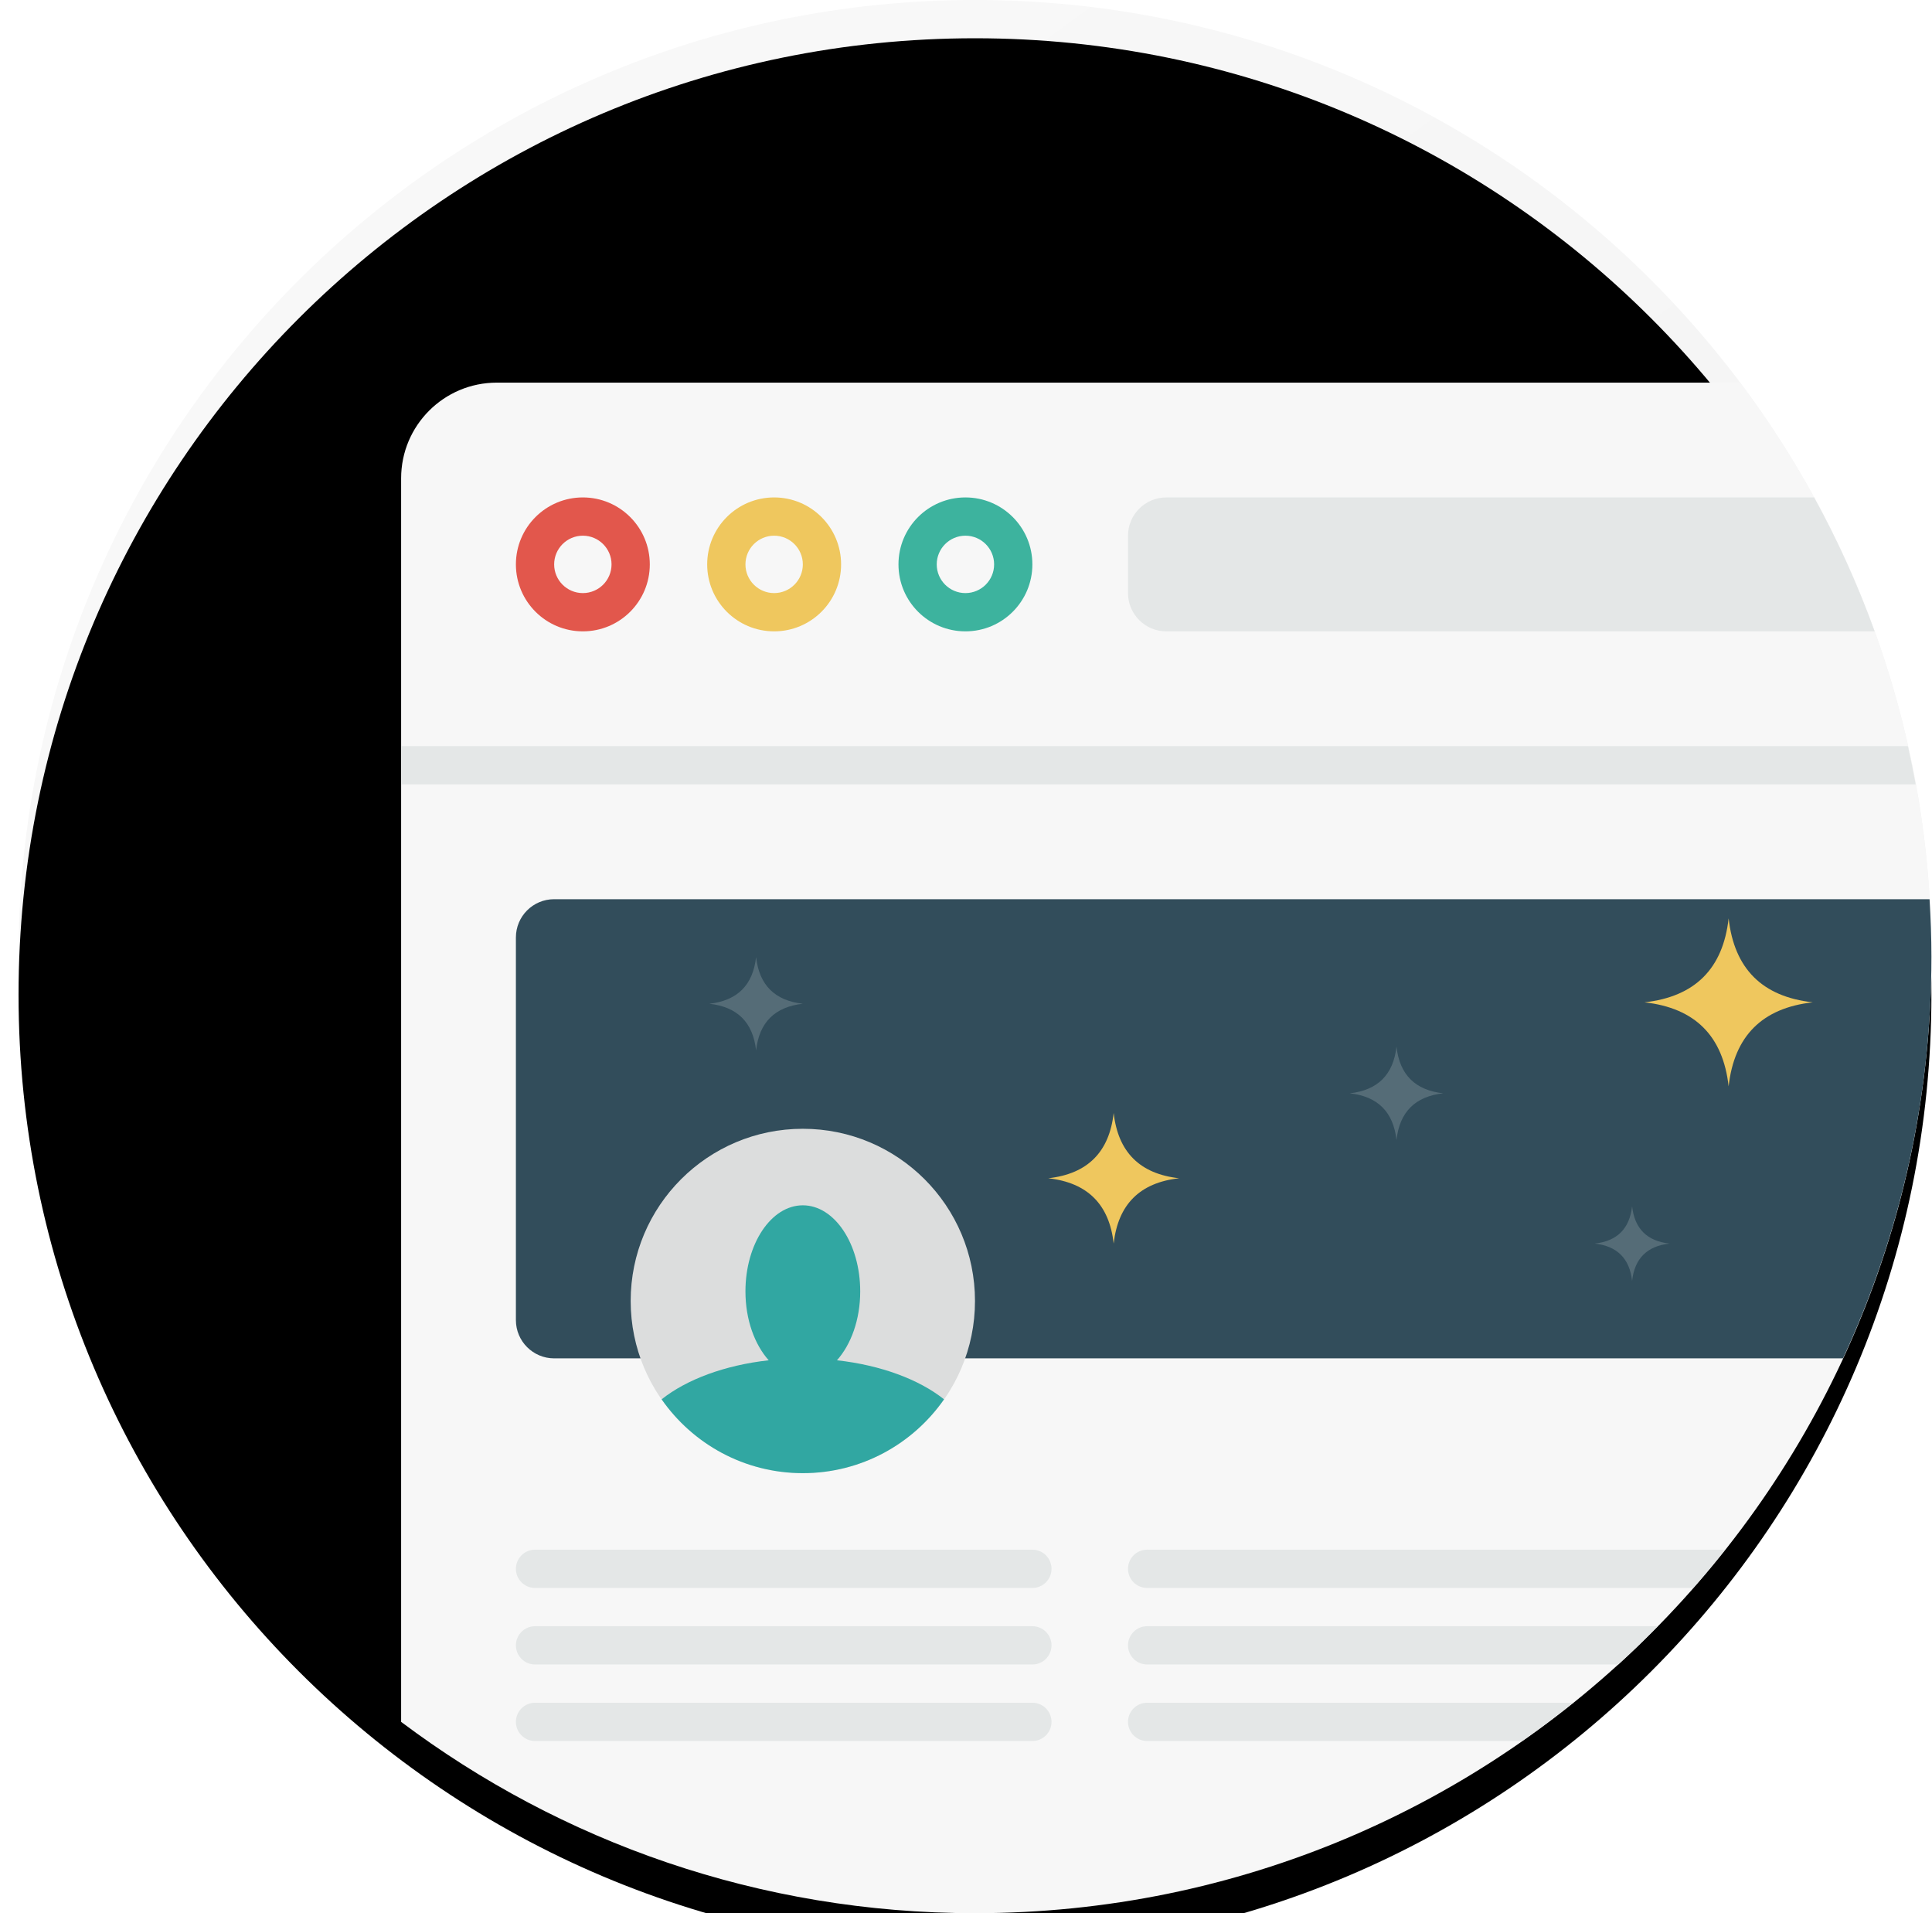 <?xml version="1.0" encoding="UTF-8"?>
<svg width="101px" height="100px" viewBox="0 0 101 100" version="1.1" xmlns="http://www.w3.org/2000/svg" xmlns:xlink="http://www.w3.org/1999/xlink">
    <!-- Generator: Sketch 52.2 (67145) - http://www.bohemiancoding.com/sketch -->
    <title>icon-browser-light</title>
    <desc>Created with Sketch.</desc>
    <defs>
        <linearGradient x1="15.214%" y1="3.159%" x2="85.982%" y2="100%" id="linearGradient-1">
            <stop stop-color="#F9F9F9" offset="0%"></stop>
            <stop stop-color="#F1F1F1" offset="100%"></stop>
        </linearGradient>
        <path d="M50.97,0 C78.584,0 100.97,22.386 100.97,50 C100.97,77.614 78.584,100 50.97,100 C23.356,100 0.97,77.613 0.97,50 C0.97,22.385 23.355,0 50.97,0 Z" id="path-2"></path>
        <filter x="-2.5%" y="-2.5%" width="105.0%" height="105.0%" filterUnits="objectBoundingBox" id="filter-3">
            <feGaussianBlur stdDeviation="1.5" in="SourceAlpha" result="shadowBlurInner1"></feGaussianBlur>
            <feOffset dx="0" dy="2" in="shadowBlurInner1" result="shadowOffsetInner1"></feOffset>
            <feComposite in="shadowOffsetInner1" in2="SourceAlpha" operator="arithmetic" k2="-1" k3="1" result="shadowInnerInner1"></feComposite>
            <feColorMatrix values="0 0 0 0 0   0 0 0 0 0   0 0 0 0 0  0 0 0 0.037 0" type="matrix" in="shadowInnerInner1"></feColorMatrix>
        </filter>
    </defs>
    <g id="icon-browser-light" stroke="none" stroke-width="1" fill="none" fill-rule="evenodd">
        <g>
            <g id="Path" fill-rule="nonzero">
                <use fill="url(#linearGradient-1)" xlink:href="#path-2"></use>
                <use fill="black" fill-opacity="1" filter="url(#filter-3)" xlink:href="#path-2"></use>
            </g>
            <path d="M25.97,20 C23.209,20 20.97,22.239 20.97,25 L20.97,90 C29.326,96.277 39.713,100 50.97,100 C78.584,100 100.97,77.613 100.97,50 C100.97,38.743 97.248,28.357 90.971,20 L25.97,20 Z" id="Path" fill="#F7F7F7"></path>
            <path d="M26.97,49 L26.97,69 C26.97,70.104 27.866,71 28.97,71 L96.346,71 C99.306,64.613 100.97,57.502 100.97,50 C100.97,48.992 100.931,47.993 100.872,47 L28.97,47 C27.865,47 26.97,47.895 26.97,49 Z" id="Path" fill="#324D5B"></path>
            <path d="M90.368,48.001 C90.075,50.634 88.608,52.097 85.97,52.39 C88.609,52.683 90.075,54.148 90.368,56.781 C90.661,54.148 92.128,52.683 94.766,52.39 C92.128,52.098 90.661,50.635 90.368,48.001 Z M58.22,58.172 C57.992,60.219 56.853,61.358 54.8,61.586 C56.853,61.815 57.992,62.953 58.22,65 C58.449,62.953 59.589,61.814 61.642,61.586 C59.589,61.357 58.448,60.219 58.22,58.172 Z" id="Shape" fill="#EFC75E" fill-rule="nonzero"></path>
            <path d="M39.526,50.025 C39.364,51.488 38.549,52.301 37.083,52.465 C38.55,52.627 39.364,53.44 39.526,54.903 C39.69,53.44 40.505,52.628 41.969,52.465 C40.505,52.301 39.69,51.488 39.526,50.025 Z M85.322,63.049 C85.192,64.219 84.54,64.871 83.368,65 C84.54,65.131 85.192,65.781 85.322,66.951 C85.452,65.781 86.104,65.131 87.276,65 C86.104,64.871 85.452,64.219 85.322,63.049 Z M73.005,54.707 C72.841,56.17 72.026,56.984 70.562,57.146 C72.027,57.308 72.841,58.123 73.005,59.585 C73.167,58.122 73.982,57.308 75.448,57.146 C73.981,56.984 73.167,56.17 73.005,54.707 Z" id="Shape" fill="#556C77" fill-rule="nonzero"></path>
            <path d="M41.97,59 C46.941,59 50.97,63.029 50.97,68 C50.97,72.971 46.941,77 41.97,77 C36.999,77 32.97,72.971 32.97,68 C32.97,63.029 36.999,59 41.97,59 Z" id="Path" fill="#DCDDDD"></path>
            <path d="M30.47,26 C28.537,26 26.97,27.567 26.97,29.5 C26.97,31.434 28.537,33 30.47,33 C32.404,33 33.97,31.434 33.97,29.5 C33.97,27.567 32.403,26 30.47,26 Z M30.47,31 C29.642,31 28.97,30.328 28.97,29.5 C28.97,28.672 29.642,28 30.47,28 C31.298,28 31.97,28.672 31.97,29.5 C31.97,30.328 31.298,31 30.47,31 Z" id="Shape" fill="#E2574C" fill-rule="nonzero"></path>
            <path d="M40.47,26 C38.536,26 36.97,27.567 36.97,29.5 C36.97,31.434 38.536,33 40.47,33 C42.404,33 43.97,31.434 43.97,29.5 C43.97,27.567 42.403,26 40.47,26 Z M40.47,31 C39.642,31 38.97,30.328 38.97,29.5 C38.97,28.672 39.642,28 40.47,28 C41.298,28 41.97,28.672 41.97,29.5 C41.97,30.328 41.298,31 40.47,31 Z" id="Shape" fill="#EFC75E" fill-rule="nonzero"></path>
            <path d="M50.47,26 C48.536,26 46.97,27.567 46.97,29.5 C46.97,31.434 48.536,33 50.47,33 C52.404,33 53.97,31.434 53.97,29.5 C53.97,27.567 52.403,26 50.47,26 Z M50.47,31 C49.642,31 48.97,30.328 48.97,29.5 C48.97,28.672 49.642,28 50.47,28 C51.298,28 51.97,28.672 51.97,29.5 C51.97,30.328 51.298,31 50.47,31 Z" id="Shape" fill="#3DB39E" fill-rule="nonzero"></path>
            <g id="Group" transform="translate(26, 26)" fill="#E4E7E7" fill-rule="nonzero">
                <path d="M0.97,56 C0.97,56.553 1.418,57 1.97,57 L27.97,57 C28.523,57 28.97,56.553 28.97,56 C28.97,55.447 28.523,55 27.97,55 L1.97,55 C1.417,55 0.97,55.447 0.97,56 Z M32.97,60 C32.97,60.553 33.417,61 33.97,61 L58.601,61 C59.31,60.355 59.994,59.684 60.664,59 L33.97,59 C33.417,59 32.97,59.447 32.97,60 Z M28.97,64 C28.97,63.447 28.523,63 27.97,63 L1.97,63 C1.418,63 0.97,63.447 0.97,64 C0.97,64.553 1.418,65 1.97,65 L27.97,65 C28.522,65 28.97,64.553 28.97,64 Z M32.97,56 C32.97,56.553 33.417,57 33.97,57 L62.517,57 C63.09,56.348 63.646,55.682 64.185,55 L33.97,55 C33.417,55 32.97,55.447 32.97,56 Z M68.839,0 L34.97,0 C33.866,0 32.97,0.896 32.97,2 L32.97,5 C32.97,6.104 33.866,7 34.97,7 L72.001,7 C71.123,4.574 70.064,2.235 68.839,0 Z M27.97,59 L1.97,59 C1.418,59 0.97,59.447 0.97,60 C0.97,60.553 1.418,61 1.97,61 L27.97,61 C28.523,61 28.97,60.553 28.97,60 C28.97,59.447 28.522,59 27.97,59 Z M33.97,63 C33.417,63 32.97,63.447 32.97,64 C32.97,64.553 33.417,65 33.97,65 L53.574,65 C54.486,64.361 55.377,63.695 56.244,63 L33.97,63 Z" id="Shape"></path>
            </g>
            <path d="M99.741,39 L20.97,39 L20.97,41 L100.147,41 C100.024,40.328 99.89,39.662 99.741,39 Z" id="Path" fill="#E4E7E7"></path>
            <path d="M44.97,67.5 C44.97,65.014 43.626,63 41.97,63 C40.314,63 38.97,65.014 38.97,67.5 C38.97,68.979 39.452,70.279 40.186,71.1 C37.878,71.358 35.89,72.106 34.588,73.141 C36.214,75.471 38.911,77 41.97,77 C45.029,77 47.726,75.471 49.352,73.141 C48.05,72.106 46.062,71.358 43.754,71.1 C44.487,70.279 44.97,68.979 44.97,67.5 Z" id="Path" fill="#31A7A2"></path>
        </g>
    </g>
</svg>